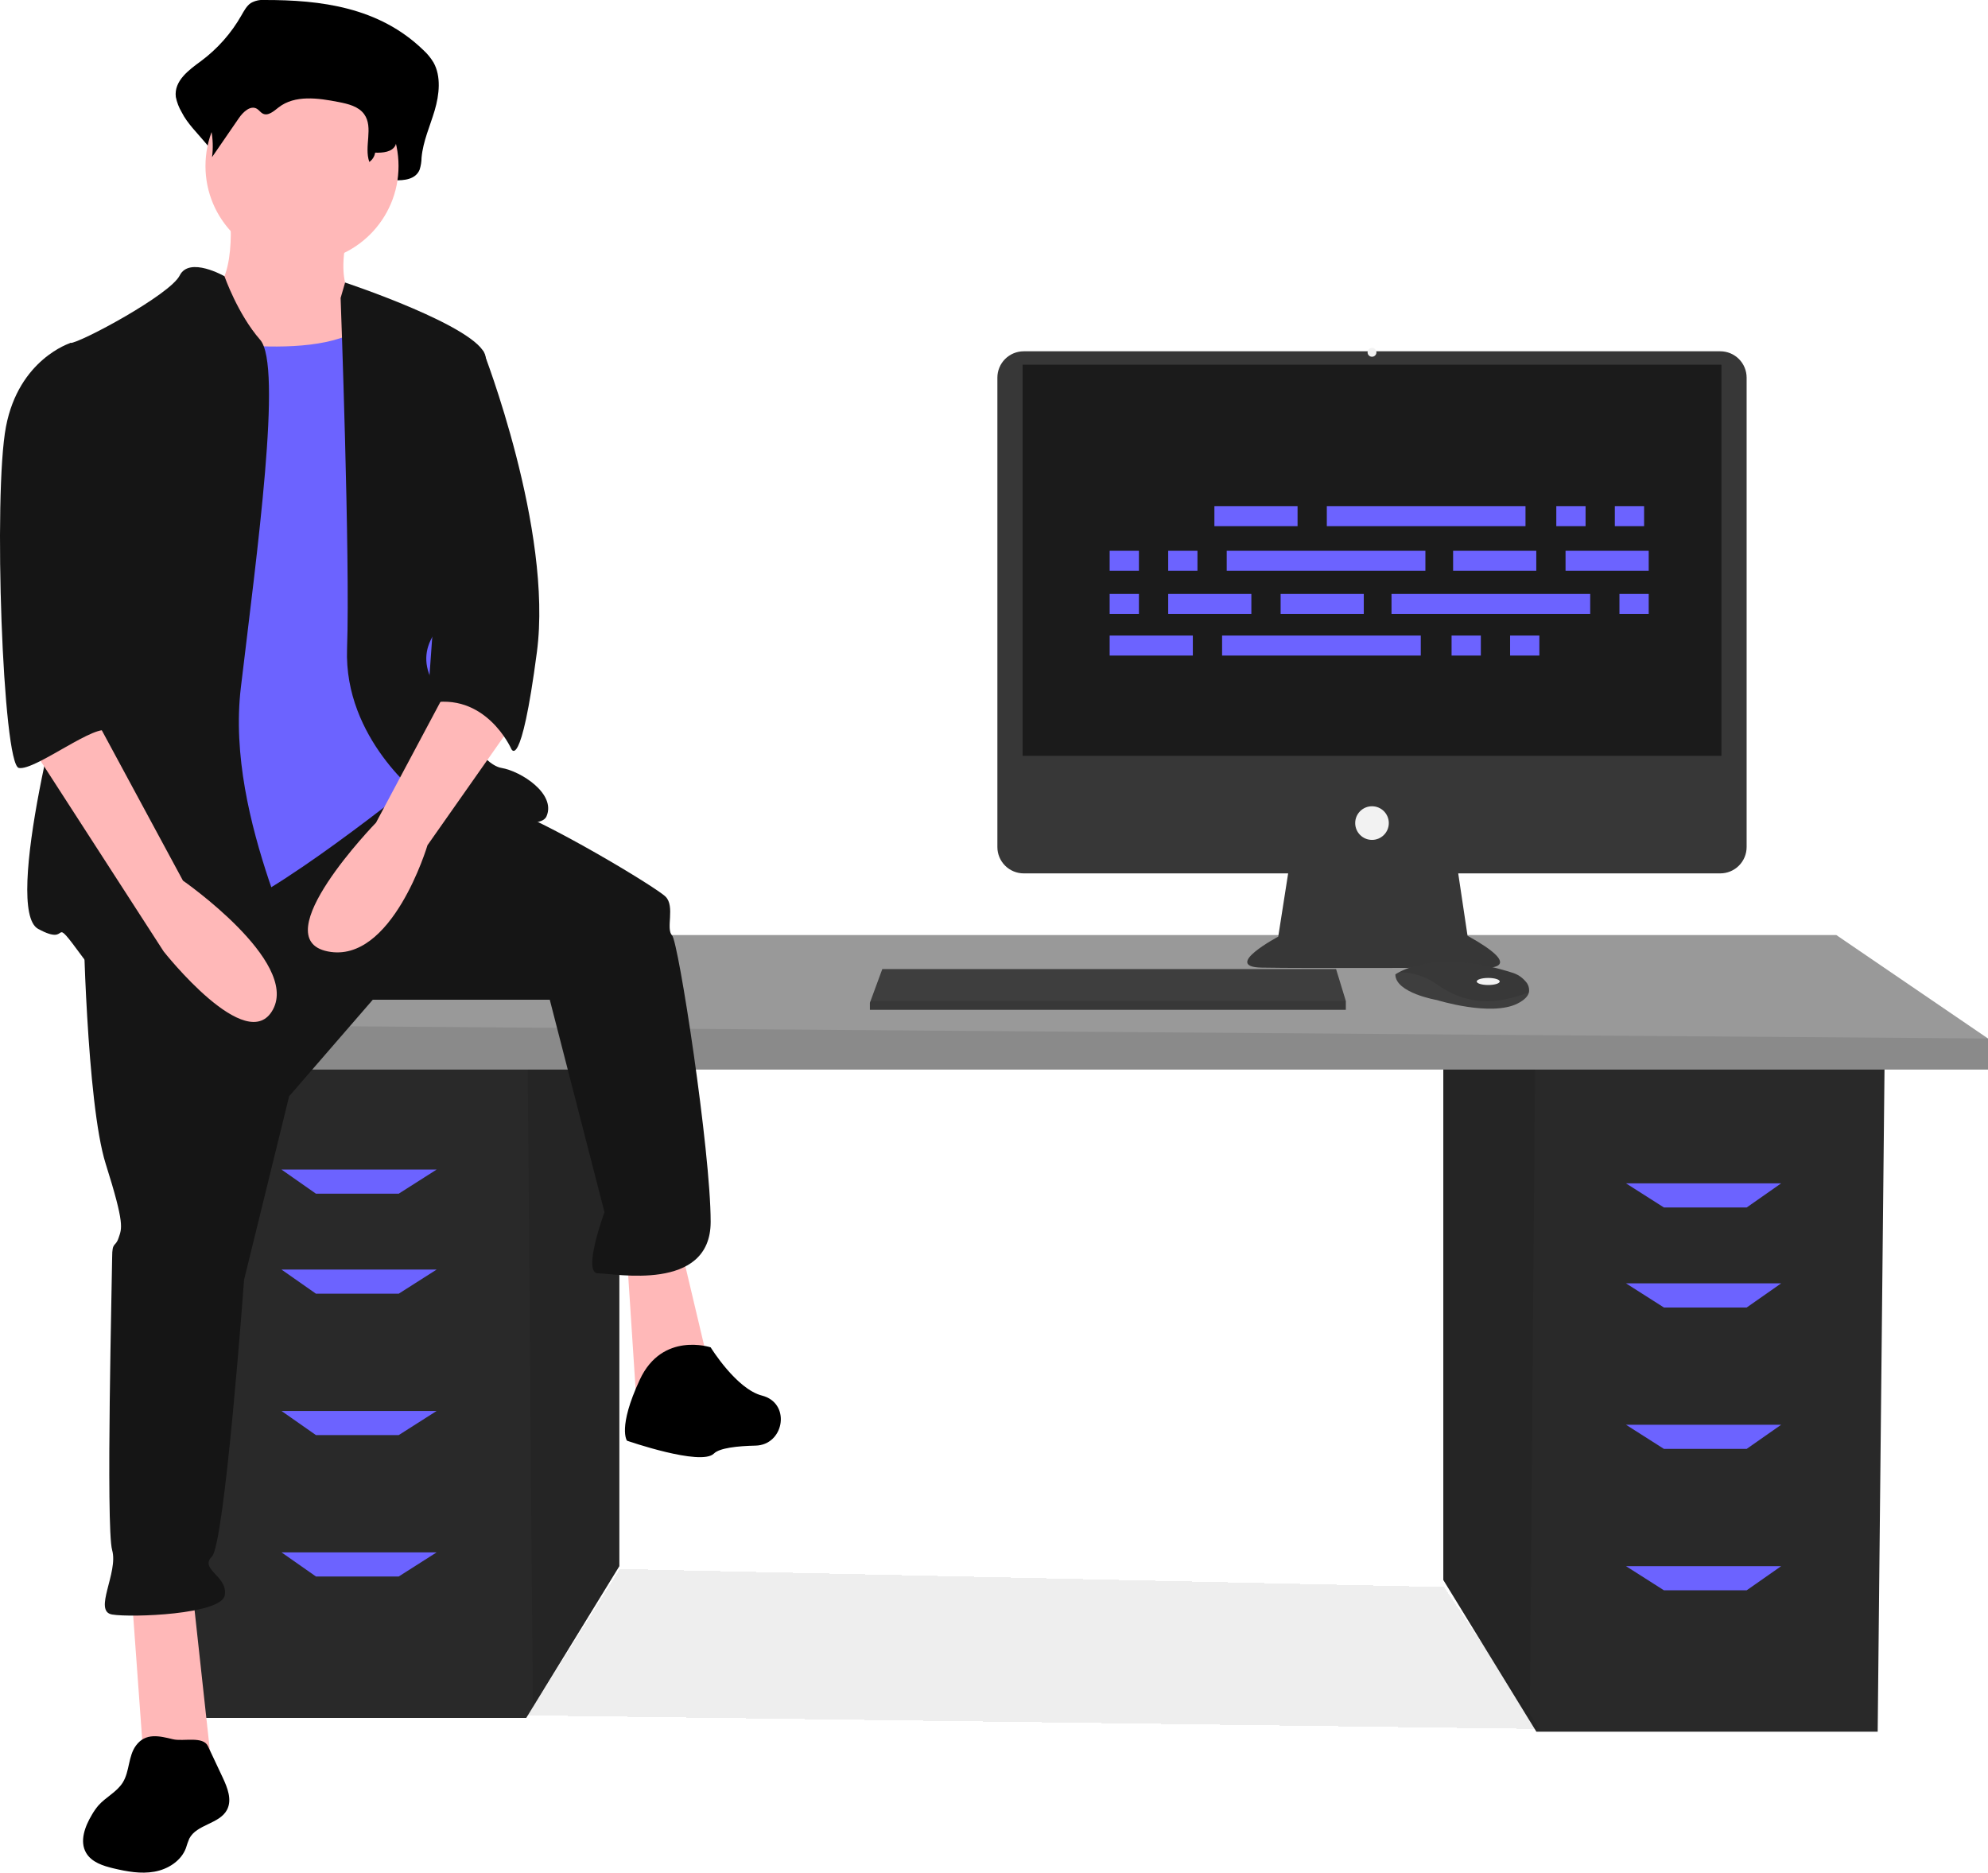 <svg width="550" height="518" viewBox="0 0 550 518" fill="none" xmlns="http://www.w3.org/2000/svg">
<g clipPath="url(#clip0_913_1344)">
<path d="M399.303 293.944V437.038L423.233 476.046L425.055 479.013H519.479L521.387 293.944H399.303Z" fill="#292929"/>
<path opacity="0.1" d="M399.303 293.944V437.038L423.233 476.046L424.702 293.944H399.303Z" fill="black"/>
<path d="M171.349 290.128V433.222L147.418 472.23L145.597 475.196H51.173L49.265 290.128H171.349Z" fill="#292929"/>
<path opacity="0.1" d="M171.349 290.128V433.222L147.418 472.23L145.95 290.128H171.349Z" fill="black"/>
<path d="M550 287.266V295.852H36.866V283.45L84.555 258.647H508.034L550 287.266Z" fill="#999999"/>
<g filter="url(#filter0_d_913_1344)">
<path d="M399.5 439L426 478.257L146 474.5L171.5 434L399.5 439Z" fill="#060606" fill-opacity="0.07" shape-rendering="crispEdges"/>
</g>
<path opacity="0.1" d="M550 287.267V295.852H36.866V283.45L550 287.267Z" fill="black"/>
<path d="M110.307 330.194H87.416L77.878 323.517H120.799L110.307 330.194Z" fill="#6C63FF"/>
<path d="M110.307 357.859H87.416L77.878 351.182H120.799L110.307 357.859Z" fill="#6C63FF"/>
<path d="M110.307 396.972H87.416L77.878 390.294H120.799L110.307 396.972Z" fill="#6C63FF"/>
<path d="M110.307 436.084H87.416L77.878 429.407H120.799L110.307 436.084Z" fill="#6C63FF"/>
<path d="M460.344 334.01H483.236L492.773 327.332H449.853L460.344 334.01Z" fill="#6C63FF"/>
<path d="M460.344 361.675H483.236L492.773 354.997H449.853L460.344 361.675Z" fill="#6C63FF"/>
<path d="M460.344 400.788H483.236L492.773 394.11H449.853L460.344 400.788Z" fill="#6C63FF"/>
<path d="M460.344 439.9H483.236L492.773 433.222H449.853L460.344 439.9Z" fill="#6C63FF"/>
<g filter="url(#filter1_d_913_1344)">
<path d="M475.933 93.173H283.224C282.267 93.173 281.319 93.361 280.435 93.728C279.551 94.094 278.747 94.631 278.071 95.308C277.394 95.985 276.857 96.788 276.491 97.673C276.125 98.557 275.936 99.505 275.936 100.462V230.3C275.936 231.258 276.125 232.206 276.491 233.09C276.857 233.975 277.394 234.778 278.071 235.455C278.747 236.132 279.551 236.669 280.435 237.035C281.319 237.401 282.267 237.59 283.224 237.59H356.378L353.637 255.091C353.637 255.091 337.975 263.413 348.988 263.658C360 263.903 411.883 263.658 411.883 263.658C411.883 263.658 421.917 263.658 406.009 254.846L403.431 237.59H475.933C476.89 237.59 477.838 237.401 478.722 237.035C479.606 236.669 480.41 236.132 481.087 235.455C481.763 234.778 482.3 233.975 482.666 233.09C483.033 232.206 483.221 231.258 483.221 230.3V100.462C483.221 99.505 483.033 98.557 482.666 97.673C482.3 96.788 481.763 95.985 481.087 95.308C480.41 94.631 479.606 94.094 478.722 93.728C477.838 93.361 476.89 93.173 475.933 93.173Z" fill="#373737"/>
</g>
<path d="M476.246 100.883H282.911V209.074H476.246V100.883Z" fill="#1B1B1B"/>
<path d="M379.578 98.68C380.254 98.68 380.802 98.132 380.802 97.457C380.802 96.781 380.254 96.233 379.578 96.233C378.903 96.233 378.355 96.781 378.355 97.457C378.355 98.132 378.903 98.68 379.578 98.68Z" fill="#F2F2F2"/>
<path d="M379.579 232.327C382.147 232.327 384.228 230.245 384.228 227.677C384.228 225.108 382.147 223.026 379.579 223.026C377.011 223.026 374.929 225.108 374.929 227.677C374.929 230.245 377.011 232.327 379.579 232.327Z" fill="#F2F2F2"/>
<path d="M372.333 276.876V279.324H240.669V277.366L240.85 276.876L244.095 268.064H369.641L372.333 276.876Z" fill="#3E3E3E"/>
<path d="M423.001 274.48C422.761 275.505 421.856 276.587 419.81 277.61C412.468 281.282 397.54 276.631 397.54 276.631C397.54 276.631 386.037 274.673 386.037 269.533C386.36 269.312 386.697 269.111 387.046 268.933C390.132 267.3 400.367 263.269 418.514 269.104C419.851 269.524 421.045 270.306 421.963 271.365C422.37 271.765 422.676 272.256 422.857 272.797C423.037 273.339 423.087 273.915 423.001 274.48Z" fill="#3E3E3E"/>
<path opacity="0.1" d="M423.001 274.48C414.015 277.924 406.005 278.181 397.784 272.47C394.676 270.172 390.912 268.932 387.046 268.933C390.132 267.3 400.367 263.269 418.514 269.104C419.851 269.524 421.045 270.306 421.963 271.365C422.37 271.765 422.676 272.256 422.857 272.797C423.037 273.339 423.087 273.915 423.001 274.48Z" fill="black"/>
<path d="M411.734 272.47C413.491 272.47 414.915 272.032 414.915 271.491C414.915 270.95 413.491 270.512 411.734 270.512C409.977 270.512 408.552 270.95 408.552 271.491C408.552 272.032 409.977 272.47 411.734 272.47Z" fill="#F2F2F2"/>
<path opacity="0.1" d="M372.333 276.876V279.324H240.669V277.366L240.85 276.876H372.333Z" fill="black"/>
<path d="M73.207 0C71.871 -0.11 70.533 0.189 69.37 0.857C68.229 1.639 67.509 3.009 66.775 4.284C63.967 9.215 60.166 13.51 55.612 16.895C52.295 19.326 48.078 22.356 48.646 26.837C48.945 28.317 49.492 29.735 50.263 31.033C53.322 37.211 61.672 41.986 60.851 49.035C63.891 43.945 59.825 41.428 62.865 36.337C64.312 33.913 66.828 31.177 69.013 32.699C69.745 33.209 70.226 34.123 70.988 34.571C72.806 35.638 74.741 33.597 76.35 32.152C81.9 27.169 89.793 28.474 96.7 30.027C99.961 30.76 103.542 31.722 105.47 34.839C108.004 38.937 103.062 43.363 101.813 47.996C101.711 48.391 101.706 48.805 101.799 49.202C101.892 49.599 102.079 49.968 102.346 50.277C102.612 50.585 102.949 50.825 103.328 50.975C103.707 51.125 104.117 51.181 104.522 51.139C106.595 50.934 109.05 50.767 109.172 49.857C111.78 49.95 114.974 49.654 116.092 46.939C116.433 45.864 116.614 44.745 116.627 43.618C117.037 39.057 118.973 34.895 120.255 30.554C121.537 26.212 122.095 21.124 119.931 17.275C119.159 15.995 118.204 14.834 117.096 13.829C104.816 1.943 88.67 -0.018 73.207 0Z" fill="black"/>
<path d="M63.522 57.939C63.522 57.939 66.192 80.199 56.4 81.98C46.607 83.761 65.302 114.035 65.302 114.035L109.814 119.377L99.131 83.761C99.131 83.761 92.009 81.09 96.46 63.282C100.912 45.474 63.522 57.939 63.522 57.939Z" fill="#FFB8B8"/>
<path d="M36.369 440.368L39.931 489.34H58.625L53.284 440.368H36.369Z" fill="#FFB8B8"/>
<path d="M173.466 347.766L176.136 388.724L196.612 379.821L188.599 345.985L173.466 347.766Z" fill="#FFB8B8"/>
<path d="M23.016 253.383C23.016 253.383 23.906 305.027 29.247 321.944C34.589 338.862 33.699 339.752 32.809 342.424C31.918 345.095 31.028 343.314 31.028 347.766C31.028 352.218 29.247 422.56 31.028 428.793C32.809 435.026 25.687 445.71 31.028 446.601C36.369 447.491 61.296 446.601 62.186 441.258C63.077 435.916 55.064 434.135 58.625 430.574C62.186 427.012 67.528 353.999 67.528 353.999L79.991 303.246L103.137 276.534H152.1L167.234 335.3C167.234 335.3 161.002 352.218 165.454 352.218C169.905 352.218 196.612 357.56 196.612 337.971C196.612 318.383 187.709 260.506 185.929 258.725C184.149 256.945 186.819 250.712 184.149 248.041C181.478 245.369 150.32 226.671 138.747 223.109C127.173 219.548 110.938 215.309 110.938 215.309L23.016 253.383Z" fill="#151515"/>
<path d="M196.612 372.697C196.612 372.697 183.258 368.245 177.027 381.601C170.795 394.957 173.466 398.519 173.466 398.519C173.466 398.519 193.941 405.642 197.502 402.081C199.051 400.531 203.971 399.993 209.035 399.879C216.747 399.706 218.799 388.792 211.515 386.251C211.298 386.175 211.078 386.109 210.856 386.053C203.734 384.273 196.612 372.697 196.612 372.697Z" fill="black"/>
<path d="M83.552 72.631C98.302 72.631 110.259 60.672 110.259 45.919C110.259 31.166 98.302 19.207 83.552 19.207C68.802 19.207 56.845 31.166 56.845 45.919C56.845 60.672 68.802 72.631 83.552 72.631Z" fill="#FFB8B8"/>
<path d="M48.833 93.11C48.833 93.11 92.454 102.014 103.137 87.768C113.82 73.521 118.271 127.836 118.271 127.836L123.612 184.822L115.6 215.986C115.6 215.986 73.759 249.821 60.406 252.493C47.052 255.164 26.577 256.945 26.577 256.945C26.577 256.945 32.808 158.11 32.808 156.329C32.808 154.548 48.833 93.11 48.833 93.11Z" fill="#6C63FF"/>
<path d="M62.099 76.411C62.099 76.411 52.394 70.85 49.723 76.192C47.052 81.535 22.126 94.891 19.455 94.891C16.784 94.891 24.796 168.795 21.235 177.699C17.674 186.603 0.76 251.602 10.553 256.945C20.345 262.287 13.223 251.602 23.016 264.958C32.809 278.314 80.881 278.314 83.552 272.972C86.223 267.63 62.186 227.561 66.637 190.164C71.089 152.767 78.21 101.124 71.979 94.001C65.747 86.877 62.099 76.411 62.099 76.411Z" fill="#151515"/>
<path d="M94.235 82.425L95.475 78.157C95.475 78.157 132.515 90.439 134.295 98.453C136.076 106.466 135.185 162.562 128.954 167.014C122.722 171.466 113.82 178.589 120.051 189.274C126.283 199.959 133.405 211.534 138.746 212.424C144.088 213.315 153.88 219.548 151.21 225.78C148.539 232.013 116.491 220.438 116.491 220.438C116.491 220.438 95.125 204.411 96.015 179.479C96.905 154.548 94.235 82.425 94.235 82.425Z" fill="#151515"/>
<path d="M125.393 187.493L104.027 227.561C104.027 227.561 72.869 259.616 90.674 263.177C108.479 266.739 118.271 233.794 118.271 233.794L141.417 200.849L125.393 187.493Z" fill="#FFB8B8"/>
<path d="M74.508 6.989C73.431 6.91 72.353 7.119 71.385 7.595C70.509 8.235 69.787 9.062 69.272 10.017C66.897 13.589 63.802 16.625 60.185 18.931C57.485 20.648 54.052 22.79 54.514 25.957C54.765 27.019 55.211 28.025 55.83 28.923C58.33 33.334 59.325 38.439 58.665 43.466L66.089 32.672C67.267 30.959 69.315 29.025 71.094 30.101C71.69 30.461 72.081 31.107 72.701 31.424C74.182 32.178 75.756 30.736 77.067 29.714C81.585 26.192 88.01 27.115 93.632 28.212C96.287 28.73 99.202 29.41 100.771 31.613C103.379 35.274 100.656 40.564 102.178 44.794C102.604 44.495 102.965 44.114 103.242 43.674C103.518 43.233 103.703 42.741 103.785 42.228C105.908 42.293 108.508 42.085 109.418 40.165C109.694 39.413 109.842 38.62 109.854 37.818C110.188 34.594 111.763 31.653 112.807 28.584C113.851 25.516 114.305 21.92 112.543 19.199C111.899 18.277 111.121 17.456 110.235 16.763C100.239 8.362 87.096 6.977 74.508 6.989Z" fill="black"/>
<path d="M125.393 94.891L133.687 97.093C133.687 97.093 152.99 146.534 148.539 180.37C144.088 214.205 141.417 207.082 141.417 207.082C141.417 207.082 134.295 191.055 118.271 194.616L125.393 94.891Z" fill="#151515"/>
<path d="M37.603 482.868C35.456 485.786 35.886 489.957 33.985 493.04C32.336 495.713 29.23 497.114 27.168 499.482C26.51 500.269 25.924 501.113 25.416 502.004C23.503 505.208 21.948 509.315 23.832 512.536C25.347 515.128 28.532 516.141 31.453 516.831C35.145 517.703 38.981 518.402 42.716 517.735C46.451 517.068 50.101 514.781 51.432 511.228C51.694 510.334 52.005 509.456 52.364 508.597C54.389 504.612 60.738 504.569 62.809 500.607C64.259 497.835 62.927 494.484 61.594 491.653L57.526 483.008C56.175 480.139 50.702 481.789 47.848 481.101C44.127 480.205 40.28 479.217 37.603 482.868Z" fill="black"/>
<path d="M7.882 205.301L45.272 263.177C45.272 263.177 68.418 292.561 75.54 279.205C82.662 265.849 50.613 243.589 50.613 243.589L26.577 199.068L7.882 205.301Z" fill="#FFB8B8"/>
<path d="M26.577 96.672L19.455 94.891C19.455 94.891 5.211 99.343 1.65 118.042C-1.911 136.74 0.76 211.534 5.211 212.424C9.662 213.315 27.195 199.401 30.002 202.351C32.808 205.301 23.906 190.164 26.577 182.151C29.247 174.137 26.577 96.672 26.577 96.672Z" fill="#151515"/>
<path d="M358.983 140H335.974V145.54H358.983V140Z" fill="#6C63FF"/>
<path d="M438.663 140H430.567V145.54H438.663V140Z" fill="#6C63FF"/>
<path d="M454.855 140H446.759V145.54H454.855V140Z" fill="#6C63FF"/>
<path d="M422.046 140H367.079V145.54H422.046V140Z" fill="#6C63FF"/>
<path d="M330.009 175.799H307V181.339H330.009V175.799Z" fill="#6C63FF"/>
<path d="M409.689 175.799H401.593V181.339H409.689V175.799Z" fill="#6C63FF"/>
<path d="M425.88 175.799H417.785V181.339H425.88V175.799Z" fill="#6C63FF"/>
<path d="M393.071 175.799H338.105V181.339H393.071V175.799Z" fill="#6C63FF"/>
<path d="M425.028 152.359H402.019V157.899H425.028V152.359Z" fill="#6C63FF"/>
<path d="M456.133 152.359H433.124V157.899H456.133V152.359Z" fill="#6C63FF"/>
<path d="M315.096 152.359H307V157.899H315.096V152.359Z" fill="#6C63FF"/>
<path d="M331.287 152.359H323.192V157.899H331.287V152.359Z" fill="#6C63FF"/>
<path d="M394.349 152.359H339.383V157.899H394.349V152.359Z" fill="#6C63FF"/>
<path d="M377.305 164.292H354.296V169.832H377.305V164.292Z" fill="#6C63FF"/>
<path d="M346.201 164.292H323.192V169.832H346.201V164.292Z" fill="#6C63FF"/>
<path d="M315.096 164.292H307V169.832H315.096V164.292Z" fill="#6C63FF"/>
<path d="M456.133 164.292H448.037V169.832H456.133V164.292Z" fill="#6C63FF"/>
<path d="M439.942 164.292H384.975V169.832H439.942V164.292Z" fill="#6C63FF"/>
</g>
<defs>
<filter id="filter0_d_913_1344" x="126" y="414" width="320" height="84.257" filterUnits="userSpaceOnUse" color-interpolation-filters="sRGB">
<feFlood flood-opacity="0" result="BackgroundImageFix"/>
<feColorMatrix in="SourceAlpha" type="matrix" values="0 0 0 0 0 0 0 0 0 0 0 0 0 0 0 0 0 0 127 0" result="hardAlpha"/>
<feOffset/>
<feGaussianBlur stdDeviation="10"/>
<feComposite in2="hardAlpha" operator="out"/>
<feColorMatrix type="matrix" values="0 0 0 0 0.024 0 0 0 0 0.024 0 0 0 0 0.024 0 0 0 0.11 0"/>
<feBlend mode="normal" in2="BackgroundImageFix" result="effect1_dropShadow_913_1344"/>
<feBlend mode="normal" in="SourceGraphic" in2="effect1_dropShadow_913_1344" result="shape"/>
</filter>
<filter id="filter1_d_913_1344" x="271.936" y="93.173" width="215.285" height="178.594" filterUnits="userSpaceOnUse" color-interpolation-filters="sRGB">
<feFlood flood-opacity="0" result="BackgroundImageFix"/>
<feColorMatrix in="SourceAlpha" type="matrix" values="0 0 0 0 0 0 0 0 0 0 0 0 0 0 0 0 0 0 127 0" result="hardAlpha"/>
<feOffset dy="4"/>
<feGaussianBlur stdDeviation="2"/>
<feComposite in2="hardAlpha" operator="out"/>
<feColorMatrix type="matrix" values="0 0 0 0 0 0 0 0 0 0 0 0 0 0 0 0 0 0 0.25 0"/>
<feBlend mode="normal" in2="BackgroundImageFix" result="effect1_dropShadow_913_1344"/>
<feBlend mode="normal" in="SourceGraphic" in2="effect1_dropShadow_913_1344" result="shape"/>
</filter>
<clipPath id="clip0_913_1344">
<rect width="550" height="518" fill="white"/>
</clipPath>
</defs>
</svg>
